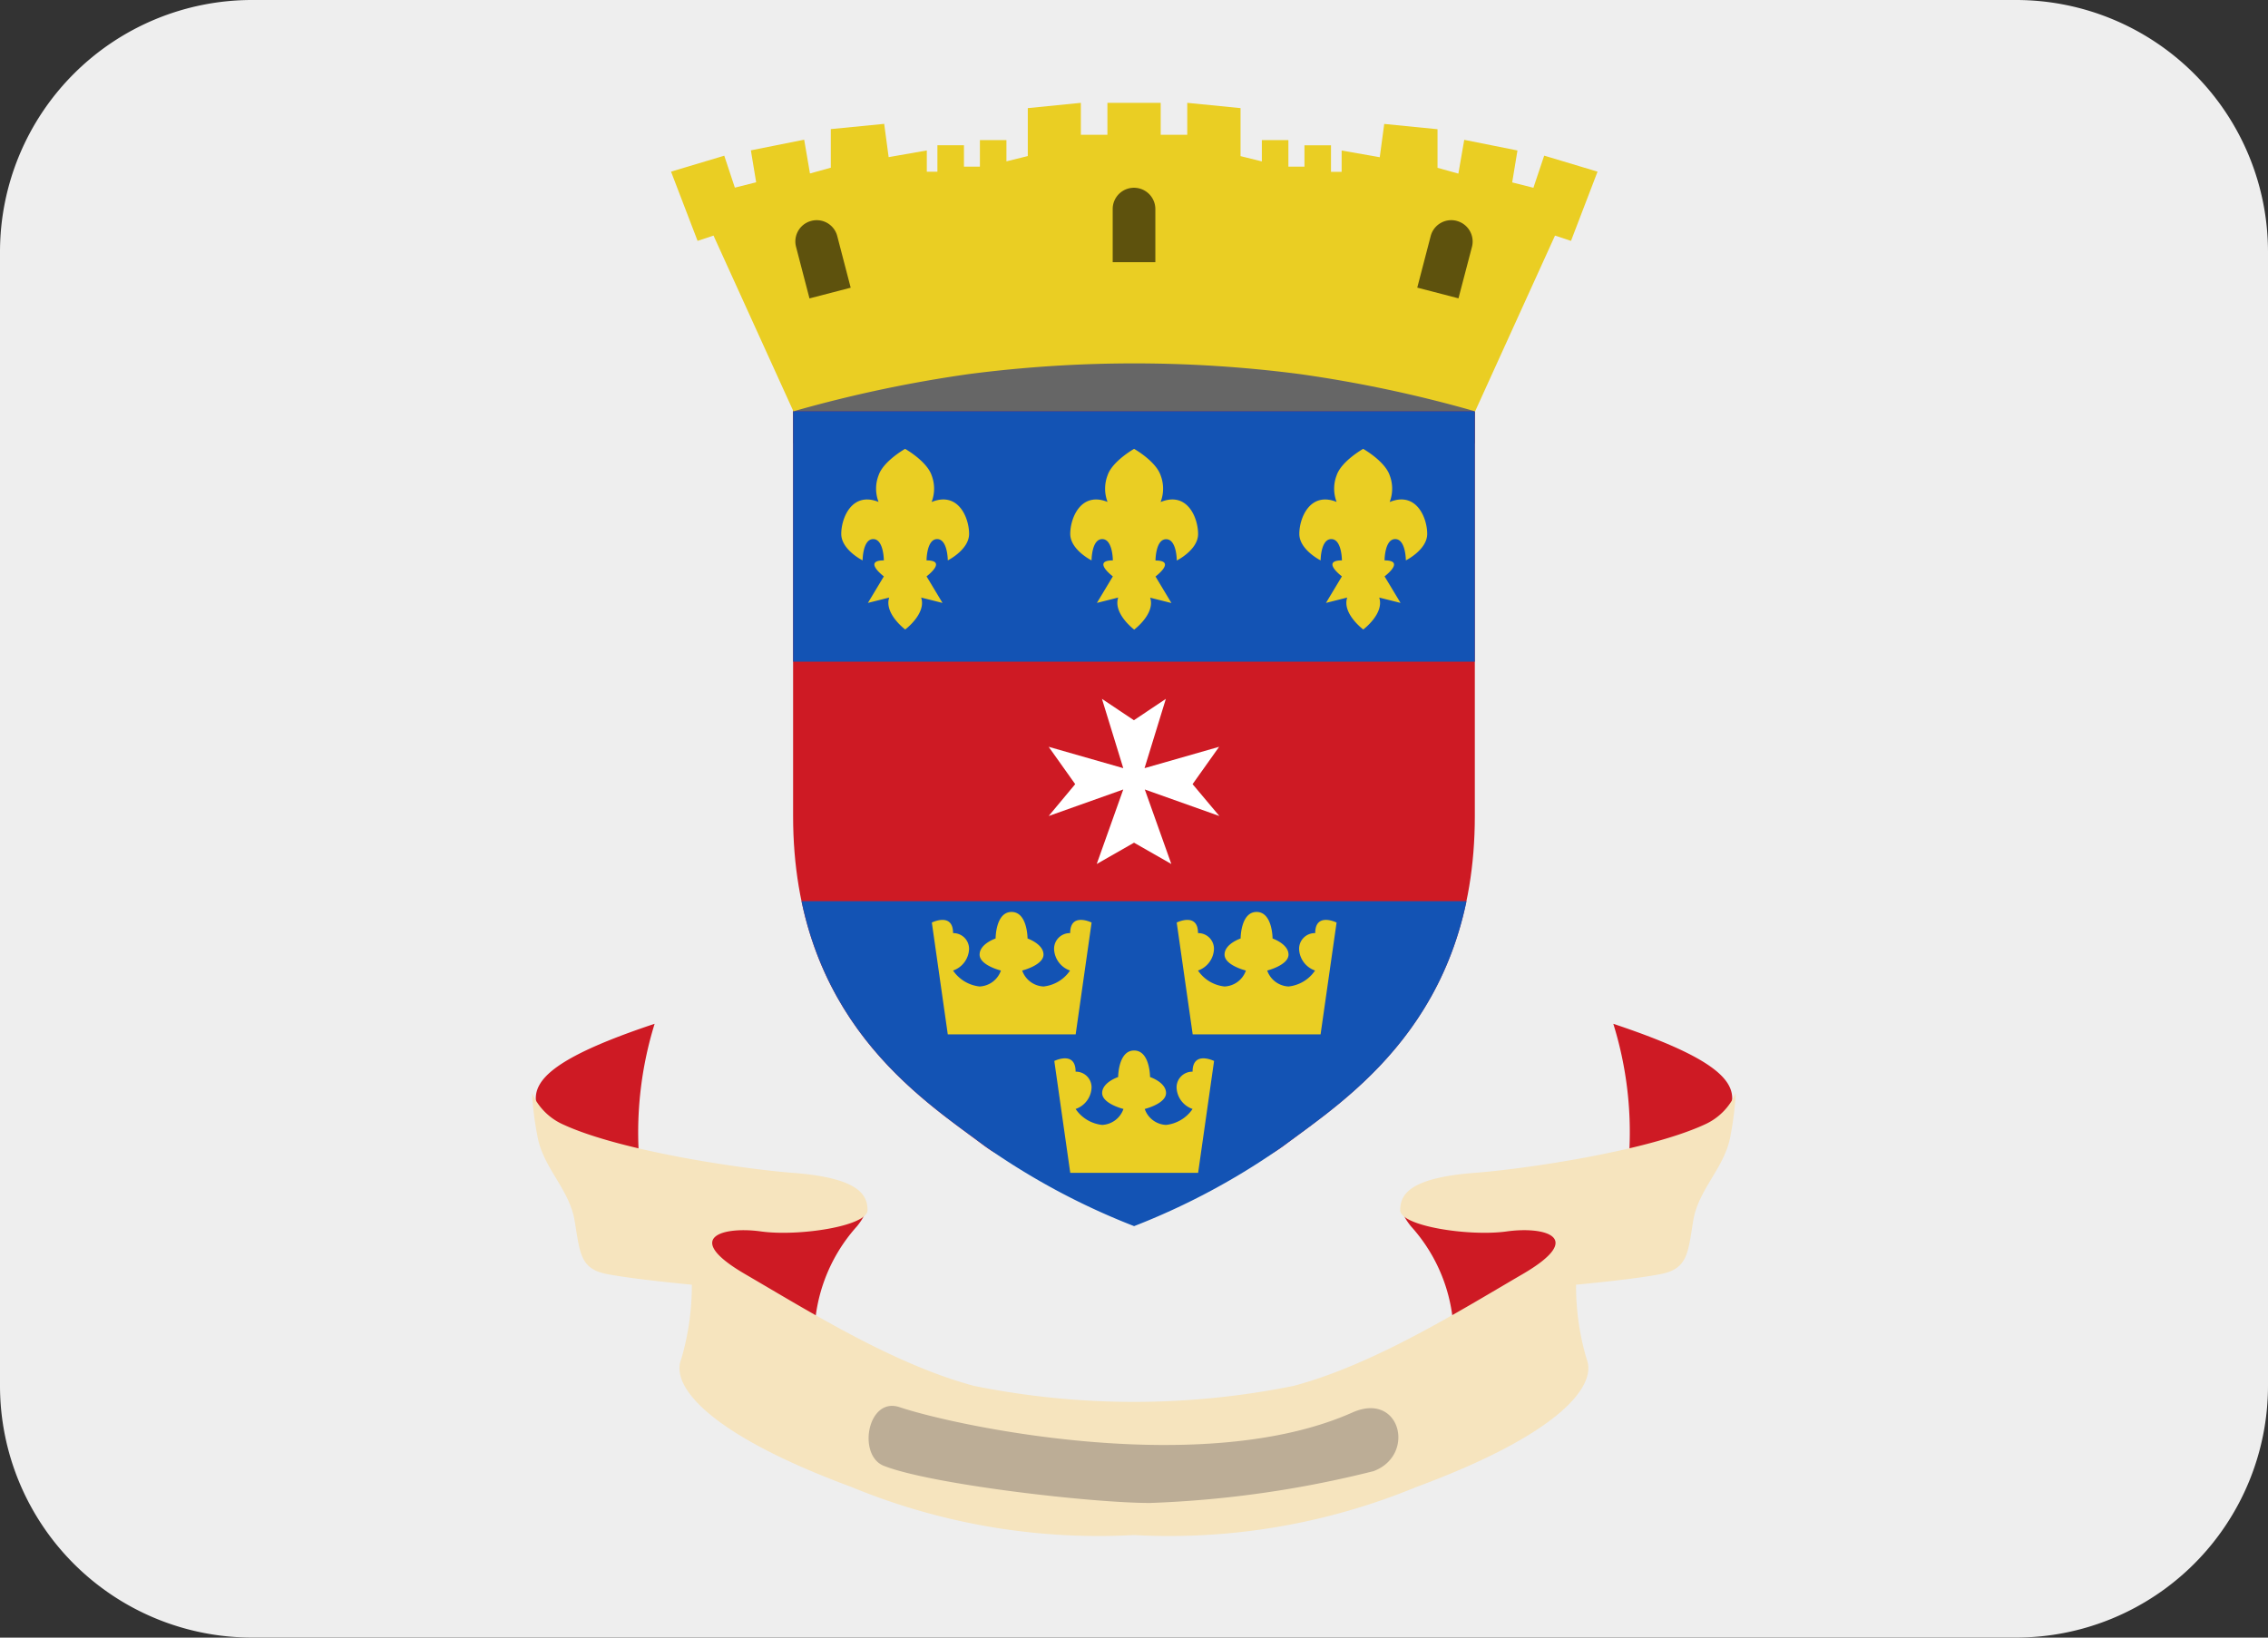 <svg id="BLM" xmlns="http://www.w3.org/2000/svg" width="94" height="67.89" viewBox="0 0 94 67.89">
  <rect x="0" y="0" width="94" height="67.89" fill="#333333" stroke="none"/>
  <path id="Path_41328" data-name="Path 41328" d="M94,199.666a10.445,10.445,0,0,1-10.444,10.444H10.444A10.445,10.445,0,0,1,0,199.666v-47a10.445,10.445,0,0,1,10.444-10.444H83.556A10.445,10.445,0,0,1,94,152.666Z" transform="translate(0 -142.222)" fill="#eee"/>
  <path id="Path_41329" data-name="Path 41329" d="M246.828,604.558a15.233,15.233,0,0,0-.661,5.3c.222,2.65,6.4,2.428,7.726,2.209s2.209-.222,1.324.885a6.876,6.876,0,0,0-1.765,4.854c.219,1.982-2.65.661-3.53-1.329s-1.768-1.984-3.314-2.867-3.042-3.107-3.974-4.415c-1.1-1.543-1.768-2.648,4.193-4.635Zm39.733,0a15.132,15.132,0,0,1,.663,5.3c-.217,2.65-6.4,2.428-7.726,2.209s-2.206-.222-1.326.885a6.845,6.845,0,0,1,1.77,4.854c-.222,1.982,2.648.661,3.53-1.329s1.768-1.984,3.314-2.867,3.039-3.107,3.974-4.415c1.1-1.543,1.765-2.648-4.2-4.635Z" transform="translate(-219.696 -562.117)" fill="#ce1a24"/>
  <path id="Path_41330" data-name="Path 41330" d="M288.81,637.14c-2.431,1.107-7.47,1.836-9.5,1.99-2.676.206-3.089.883-3.089,1.546s2.87,1.1,4.413.883,3.314.222.663,1.768-6.181,3.755-9.494,4.635a33.389,33.389,0,0,1-13.244,0c-3.311-.883-6.844-3.092-9.491-4.635s-.885-1.984.661-1.768,4.415-.217,4.415-.883-.413-1.339-3.092-1.546c-2.021-.154-7.066-.883-9.491-1.99a2.536,2.536,0,0,1-1.324-1.321,13,13,0,0,0,.222,1.765c.219,1.324,1.324,2.206,1.546,3.533s.219,1.987,1.324,2.206,3.533.444,3.533.444a10.744,10.744,0,0,1-.441,3.089c-.444,1.1,1.1,3.094,7.063,5.3a26.852,26.852,0,0,0,11.7,1.99,26.831,26.831,0,0,0,11.7-1.99c5.964-2.206,7.5-4.2,7.066-5.3a10.744,10.744,0,0,1-.441-3.089s2.428-.222,3.53-.444,1.11-.885,1.326-2.206,1.324-2.212,1.546-3.533a13.154,13.154,0,0,0,.219-1.765,2.529,2.529,0,0,1-1.321,1.321Z" transform="translate(-218.188 -590.508)" fill="#f6e4be"/>
  <path id="Path_41331" data-name="Path 41331" d="M393.438,777.188c2.449.817,12.62,2.951,18.761.222,1.99-.89,2.65,1.76.885,2.428a44.248,44.248,0,0,1-9.272,1.321c-2.428,0-9.092-.77-11.037-1.543-1.1-.446-.661-2.875.663-2.428Z" transform="translate(-356.151 -718.851)" fill="#bcad96"/>
  <path id="Path_41332" data-name="Path 41332" d="M358.087,299.15h28.255v3.971H358.087Z" transform="translate(-325.216 -284.744)" fill="#666"/>
  <path id="Path_41333" data-name="Path 41333" d="M372.216,327.993H358.087v16.776c0,8.392,5.3,11.7,7.946,13.687s9.713,1.987,12.361,0,7.948-5.293,7.948-13.687V327.993Z" transform="translate(-325.216 -310.94)" fill="#ce1a24"/>
  <path id="Path_41334" data-name="Path 41334" d="M358.437,348.3c1.222,5.846,5.358,8.476,7.6,10.155a29,29,0,0,0,6.183,3.316,28.9,28.9,0,0,0,6.178-3.316c2.246-1.676,6.376-4.306,7.6-10.155Zm-.35-20.312h28.255V338.37H358.087Z" transform="translate(-325.216 -310.94)" fill="#1353b4"/>
  <path id="Path_41335" data-name="Path 41335" d="M383.513,347.041a1.539,1.539,0,0,0,0-1.1c-.2-.593-1.1-1.1-1.1-1.1s-.906.512-1.1,1.1a1.525,1.525,0,0,0,0,1.1c-1.1-.441-1.546.663-1.546,1.324s.885,1.1.885,1.1,0-.883.439-.883.441.883.441.883c-.883,0,0,.663,0,.663l-.661,1.1.883-.222c-.219.663.663,1.324.663,1.324s.885-.661.661-1.324l.885.222-.661-1.1s.883-.663,0-.663c0,0,0-.883.439-.883s.441.883.441.883.883-.439.883-1.1-.444-1.768-1.546-1.324Zm18.985,0a1.54,1.54,0,0,0,0-1.1c-.2-.593-1.1-1.1-1.1-1.1s-.906.512-1.1,1.1a1.525,1.525,0,0,0,0,1.1c-1.1-.441-1.546.663-1.546,1.324s.883,1.1.883,1.1,0-.883.441-.883.441.883.441.883c-.883,0,0,.663,0,.663l-.661,1.1.88-.222c-.219.663.666,1.324.666,1.324s.883-.661.661-1.324l.885.222-.663-1.1s.883-.663,0-.663c0,0,0-.883.441-.883s.441.883.441.883.885-.439.885-1.1-.447-1.768-1.546-1.324Zm-9.494,0a1.539,1.539,0,0,0,0-1.1c-.2-.593-1.1-1.1-1.1-1.1s-.906.512-1.1,1.1a1.542,1.542,0,0,0,0,1.1c-1.1-.441-1.546.663-1.546,1.324s.883,1.1.883,1.1,0-.883.441-.883.441.883.441.883c-.883,0,0,.663,0,.663l-.661,1.1.883-.222c-.219.666.663,1.329.663,1.329s.883-.661.661-1.324l.883.222-.661-1.1s.883-.663,0-.663c0,0,0-.883.441-.883s.441.883.441.883.883-.439.883-1.1-.439-1.773-1.543-1.329Z" transform="translate(-344.9 -326.233)" fill="#eace23"/>
  <path id="Path_41336" data-name="Path 41336" d="M479.476,461.377l1.1-1.548-3.091.885.883-2.872-1.324.885-1.324-.885.883,2.872-3.092-.885,1.1,1.548-1.1,1.321,3.092-1.1-1.1,3.089,1.546-.883,1.546.883-1.1-3.089,3.091,1.1Z" transform="translate(-430.048 -428.869)" fill="#fff"/>
  <path id="Path_41337" data-name="Path 41337" d="M324.42,228.708a.65.65,0,0,0-.663.663.978.978,0,0,0,.663.883,1.529,1.529,0,0,1-1.1.661.981.981,0,0,1-.883-.661s.883-.217.883-.661-.663-.663-.663-.663,0-1.1-.661-1.1-.661,1.1-.661,1.1-.663.219-.663.663.883.661.883.661a.985.985,0,0,1-.883.661,1.521,1.521,0,0,1-1.1-.661.977.977,0,0,0,.661-.883.648.648,0,0,0-.661-.663c0-.883-.883-.444-.883-.444l.661,4.637h5.3l.661-4.637S324.42,227.825,324.42,228.708Zm-5.079-5.744a.649.649,0,0,0-.661.668.985.985,0,0,0,.661.883,1.515,1.515,0,0,1-1.1.661.985.985,0,0,1-.883-.661s.883-.222.883-.661-.661-.668-.661-.668,0-1.1-.663-1.1-.661,1.1-.661,1.1-.663.222-.663.668.883.661.883.661a.981.981,0,0,1-.883.661,1.529,1.529,0,0,1-1.1-.661.986.986,0,0,0,.663-.883.651.651,0,0,0-.663-.668c0-.877-.88-.439-.88-.439l.661,4.637h5.3l.661-4.637s-.888-.439-.888.439Zm10.155,0a.649.649,0,0,0-.661.668.985.985,0,0,0,.661.883,1.516,1.516,0,0,1-1.1.661.985.985,0,0,1-.883-.661s.883-.222.883-.661-.661-.668-.661-.668,0-1.1-.663-1.1-.661,1.1-.661,1.1-.666.222-.666.668.885.661.885.661a.982.982,0,0,1-.885.661,1.521,1.521,0,0,1-1.1-.661.985.985,0,0,0,.661-.883.649.649,0,0,0-.661-.668c0-.877-.883-.439-.883-.439l.663,4.637h5.3l.663-4.637s-.885-.439-.885.439Zm9.494-32.224-.444,1.324-.88-.222.219-1.324-2.206-.441-.243,1.4-.864-.24,0-1.6-2.209-.219-.185,1.379-1.58-.277v.883h-.441v-1.1h-1.1v.885h-.666v-1.1h-1.1v.883l-.883-.219v-1.99l-2.209-.219v1.324h-1.1v-1.324h-2.209v1.324h-1.1v-1.324l-2.2.219v1.987l-.885.219v-.88h-1.1v1.1h-.661V190.3h-1.1v1.1h-.439v-.883l-1.582.277-.185-1.379-2.212.217v1.6l-.864.24-.24-1.4-2.209.441.219,1.324-.883.222-.439-1.324-2.206.661,1.1,2.87.661-.219,3.311,7.285a54.1,54.1,0,0,1,7.285-1.546,53.293,53.293,0,0,1,13.687,0,53.561,53.561,0,0,1,7.282,1.546l3.311-7.285.663.219,1.1-2.87-2.2-.661Z" transform="translate(-274.992 -184.28)" fill="#eace23"/>
  <path id="Path_41338" data-name="Path 41338" d="M373.137,227.015a.881.881,0,0,0-.883.88V230.1h1.768v-2.209A.885.885,0,0,0,373.137,227.015Zm-13.374,1.373a.88.88,0,0,0-.632,1.078l.556,2.136,1.708-.444-.556-2.136A.879.879,0,0,0,359.763,228.388Zm26.746,0a.884.884,0,0,1,.635,1.078l-.559,2.133-1.708-.444.556-2.136a.881.881,0,0,1,1.076-.632Z" transform="translate(-326.137 -219.231)" fill="#5e520d"/>
</svg>
